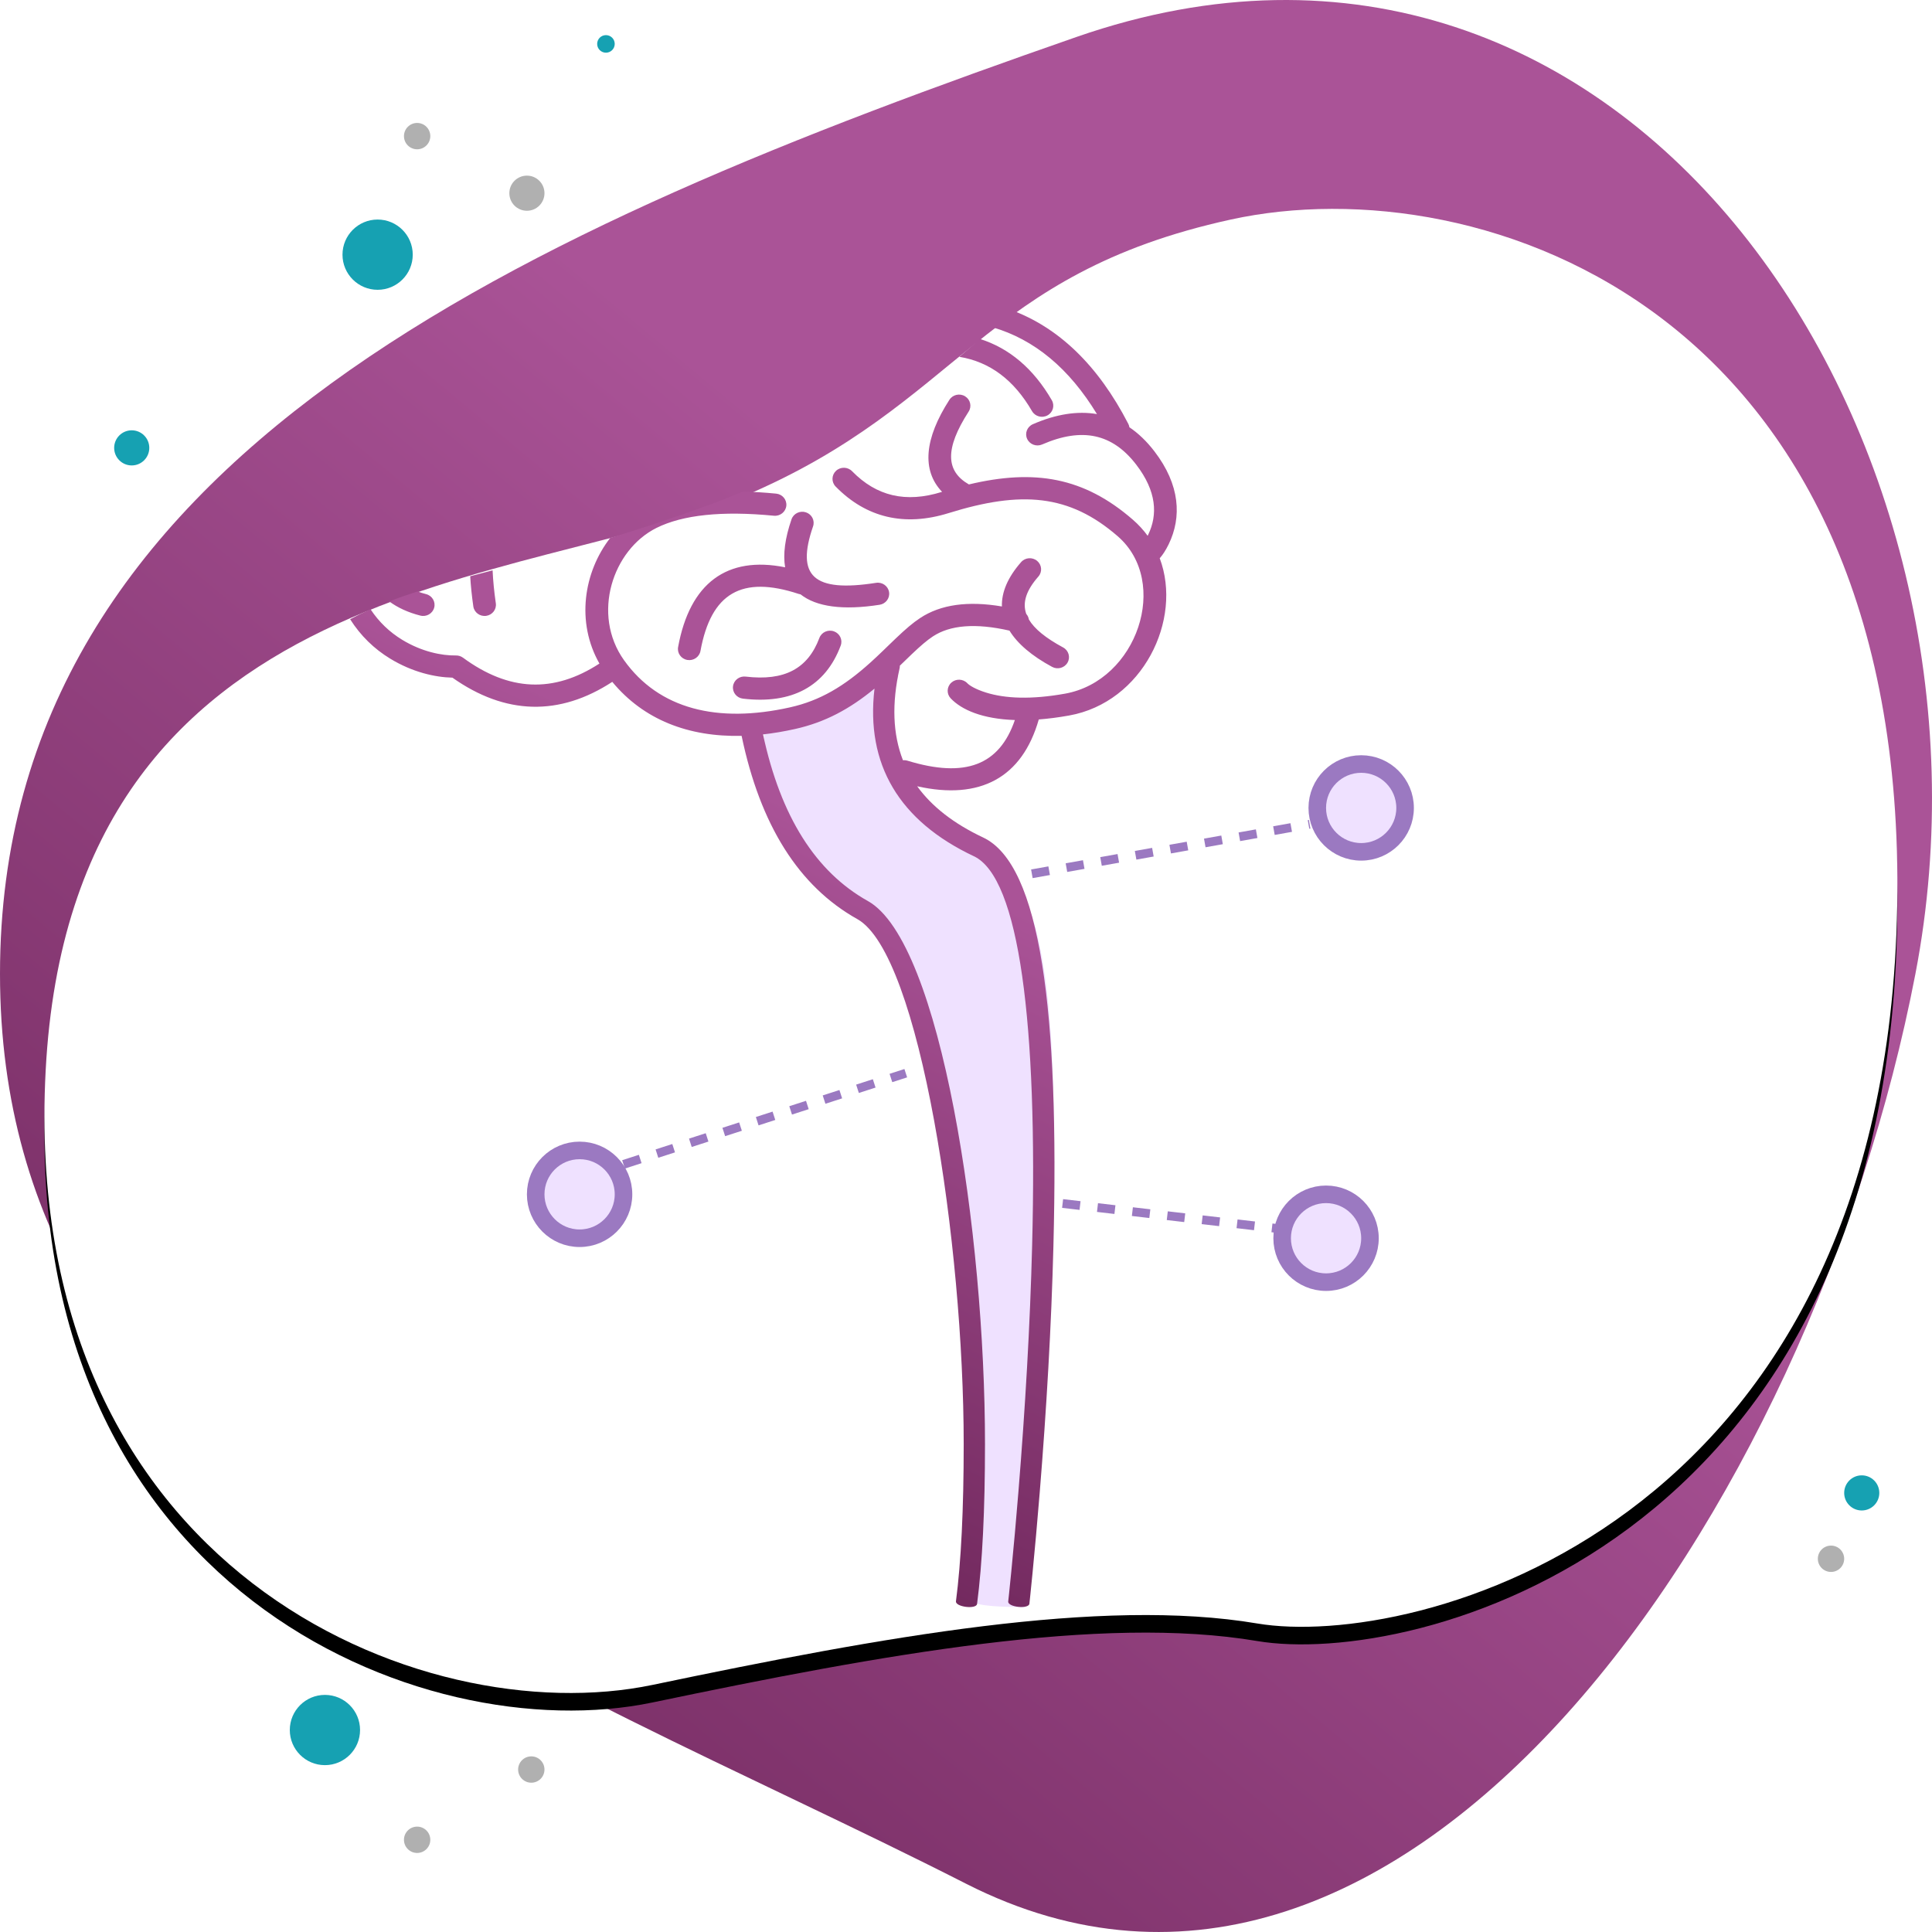 <?xml version="1.0" encoding="UTF-8"?>
<svg width="220px" height="220px" viewBox="0 0 220 220" version="1.1" xmlns="http://www.w3.org/2000/svg" xmlns:xlink="http://www.w3.org/1999/xlink">
    <!-- Generator: sketchtool 53 (72520) - https://sketchapp.com -->
    <title>70CA5C2F-34D6-4B41-BBD3-2985994B0F08</title>
    <desc>Created with sketchtool.</desc>
    <defs>
        <linearGradient x1="54.712%" y1="37.787%" x2="16.971%" y2="89.608%" id="linearGradient-1">
            <stop stop-color="#AA5397" offset="0%"></stop>
            <stop stop-color="#72295E" offset="100%"></stop>
        </linearGradient>
        <path d="M84.796,56.461 C60.147,66.949 8.196,64.966 5.199,121.919 C2.202,178.872 48.028,197.357 74.311,191.861 C100.594,186.366 125.407,181.87 143.155,184.867 C160.902,187.865 214.002,174.308 216,104.767 C217.998,35.227 168.616,18.768 140.159,24.999 C111.703,31.23 109.444,45.973 84.796,56.461 Z" id="path-2"></path>
        <filter x="-3.3%" y="-3.0%" width="106.6%" height="108.3%" filterUnits="objectBoundingBox" id="filter-3">
            <feOffset dx="0" dy="2" in="SourceAlpha" result="shadowOffsetOuter1"></feOffset>
            <feGaussianBlur stdDeviation="2" in="shadowOffsetOuter1" result="shadowBlurOuter1"></feGaussianBlur>
            <feColorMatrix values="0 0 0 0 0.447   0 0 0 0 0.162   0 0 0 0 0.369  0 0 0 0.3 0" type="matrix" in="shadowBlurOuter1"></feColorMatrix>
        </filter>
        <linearGradient x1="51.913%" y1="37.787%" x2="36.592%" y2="89.608%" id="linearGradient-4">
            <stop stop-color="#AA5397" offset="0%"></stop>
            <stop stop-color="#72295E" offset="100%"></stop>
        </linearGradient>
    </defs>
    <g id="propuesta-2" stroke="none" stroke-width="1" fill="none" fill-rule="evenodd">
        <g id="detalle_-Sistema-nervioso-autónomo" transform="translate(-42, -213)">
            <g id="SISTEMA-NERVIOSO-AUTÓNOMO_open" transform="translate(42, 213)">
                <path d="M110,214.5 C160.134,240.012 206.37,171.872 218.113,110.886 C229.855,49.9 185.453,-17.677 122.569,4.213 C59.685,26.103 0,51.972 0,110.886 C0,169.8 59.866,188.988 110,214.5 Z" id="Oval" fill="url(#linearGradient-1)"></path>
                <g id="Path-29">
                    <use fill="black" fill-opacity="1" filter="url(#filter-3)" xlink:href="#path-2"></use>
                    <use fill="#FFFFFF" fill-rule="evenodd" xlink:href="#path-2"></use>
                </g>
                <g id="icono" transform="translate(39, 35)">
                    <path d="M48,48.241 C47.844,52 50.54,63.127 60.357,69.567 C70.175,76.007 74.879,141.032 71.759,147.211 C71.759,147.737 73.739,148 77.7,148 C82.744,96.751 82.006,68.923 75.484,64.517 C57.917,53.832 63.295,42 63.295,42 C63.295,42 48,48.241 48,48.241 Z" id="Path-50" fill="#EFE1FF"></path>
                    <path d="M60.581,43.414 C57.743,45.748 54.952,47.248 51.537,48.012 C50.292,48.29 49.075,48.496 47.888,48.627 C49.898,57.989 53.89,64.285 59.833,67.605 C68.175,72.265 73.163,105.556 73.163,129.434 C73.163,136.955 72.863,143.02 72.261,147.638 C72.177,148.287 69.772,147.988 69.857,147.338 C70.443,142.834 70.738,136.863 70.738,129.434 C70.738,106.802 65.771,73.652 58.63,69.663 C51.949,65.93 47.565,58.943 45.448,48.792 C39.395,48.934 34.286,46.958 30.721,42.645 C24.694,46.579 18.535,46.419 12.518,42.166 C10.529,42.121 7.965,41.547 5.422,39.996 C3.604,38.887 2.066,37.401 0.868,35.512 C1.627,35.105 2.4,34.728 3.189,34.373 C4.16,35.84 5.375,36.986 6.792,37.851 C9.03,39.217 11.315,39.665 12.904,39.639 C13.198,39.63 13.486,39.719 13.722,39.892 C18.957,43.735 24.04,43.958 29.258,40.56 C26.577,35.852 27.46,30.146 30.484,26.257 C33.913,25.219 37.654,23.993 41.769,22.486 C43.075,22.008 44.352,21.502 45.599,20.974 C46.797,21.003 48.058,21.082 49.381,21.21 C50.091,21.279 50.61,21.899 50.54,22.594 C50.469,23.288 49.835,23.796 49.125,23.727 C43.198,23.151 38.738,23.632 35.758,25.114 C30.751,27.604 28.34,34.957 32.057,40.176 C32.06,40.179 32.062,40.182 32.064,40.185 C36.027,45.738 42.689,47.397 50.96,45.547 C54.389,44.78 57.126,43.144 60.128,40.433 C60.585,40.02 61.038,39.594 61.614,39.039 C61.591,39.061 62.709,37.978 63.015,37.687 C64.145,36.611 64.947,35.926 65.768,35.383 C68.119,33.825 71.237,33.405 75.089,34.059 C75.039,32.433 75.759,30.733 77.279,29.005 C77.744,28.476 78.561,28.416 79.103,28.871 C79.644,29.326 79.706,30.124 79.24,30.654 C77.879,32.202 77.398,33.587 77.861,34.907 C78.018,35.086 78.123,35.306 78.16,35.541 C78.796,36.617 80.084,37.661 82.06,38.727 C82.685,39.065 82.912,39.834 82.567,40.445 C82.222,41.056 81.435,41.278 80.81,40.941 C78.491,39.69 76.862,38.298 75.95,36.81 C72.071,35.928 69.176,36.179 67.219,37.476 C66.556,37.915 65.849,38.519 64.82,39.498 C64.558,39.748 63.662,40.615 63.467,40.803 C63.47,40.898 63.461,40.995 63.439,41.092 C62.534,45.109 62.657,48.592 63.822,51.572 C63.992,51.554 64.168,51.57 64.342,51.623 C70.91,53.632 74.8,52.141 76.564,46.992 C72.872,46.87 70.501,45.833 69.258,44.523 C68.772,44.011 68.803,43.211 69.327,42.736 C69.85,42.261 70.669,42.291 71.154,42.803 C71.389,43.051 72.063,43.482 73.284,43.864 C75.473,44.547 78.432,44.677 82.274,43.989 C90.514,42.515 94.258,31.266 88.286,26.072 C82.75,21.257 77.277,20.86 69.013,23.43 C64.004,24.988 59.644,23.969 56.156,20.403 C55.663,19.899 55.681,19.098 56.197,18.616 C56.713,18.133 57.532,18.151 58.026,18.656 C60.82,21.513 64.147,22.29 68.229,21.021 C68.244,21.016 68.259,21.011 68.275,21.007 C65.927,18.553 66.269,14.934 69.112,10.523 C69.493,9.932 70.291,9.755 70.896,10.127 C71.5,10.499 71.681,11.28 71.3,11.871 C68.578,16.096 68.692,18.643 71.314,20.153 C71.319,20.156 71.325,20.16 71.331,20.163 C78.787,18.387 84.417,19.323 90.005,24.183 C90.651,24.745 91.209,25.358 91.684,26.011 C91.703,25.974 91.722,25.936 91.741,25.897 C92.848,23.619 92.713,20.945 90.389,17.916 C87.678,14.382 84.236,13.626 79.668,15.613 C79.016,15.897 78.251,15.61 77.961,14.972 C77.67,14.335 77.964,13.587 78.617,13.303 C81.258,12.154 83.704,11.772 85.913,12.154 C82.742,6.942 78.788,3.649 74.001,2.262 C75.003,1.308 75.685,0.607 76.019,0.255 C81.536,2.252 86.044,6.595 89.483,13.267 C89.548,13.392 89.589,13.523 89.608,13.654 C90.636,14.349 91.588,15.264 92.458,16.399 C95.391,20.223 95.577,23.896 94.077,26.982 C93.735,27.686 93.383,28.197 93.121,28.498 C93.1,28.521 93.079,28.544 93.058,28.565 C95.703,35.596 91.1,44.981 82.739,46.477 C81.503,46.698 80.354,46.844 79.288,46.925 C77.393,53.556 72.612,56.14 65.441,54.534 C67.123,56.859 69.625,58.798 72.956,60.369 C79.512,63.462 81.633,80.241 80.955,106.861 C80.724,115.951 80.161,125.538 79.389,135.025 C79.119,138.345 78.841,141.416 78.572,144.163 C78.478,145.124 78.392,145.977 78.315,146.712 C78.269,147.153 78.236,147.457 78.219,147.615 C78.147,148.266 75.736,148.011 75.808,147.361 C75.825,147.207 75.858,146.907 75.903,146.471 C75.98,145.741 76.065,144.893 76.159,143.937 C76.427,141.202 76.703,138.144 76.972,134.837 C77.741,125.39 78.301,115.845 78.532,106.802 C79.173,81.614 77.065,64.939 71.902,62.504 C63.376,58.481 59.564,52.039 60.581,43.414 Z M14.543,30.617 C15.37,30.396 16.218,30.173 17.092,29.945 C17.146,31.118 17.268,32.369 17.46,33.699 C17.559,34.391 17.067,35.03 16.359,35.128 C15.652,35.225 14.998,34.743 14.898,34.052 C14.726,32.856 14.608,31.711 14.543,30.617 Z M72.571,3.59 C75.941,4.65 78.693,6.989 80.771,10.573 C81.124,11.181 80.906,11.952 80.284,12.297 C79.663,12.641 78.874,12.428 78.521,11.821 C76.452,8.254 73.723,6.209 70.244,5.632 C71.108,4.898 71.885,4.213 72.571,3.59 Z M5.319,33.485 C6.359,33.082 7.432,32.708 8.545,32.349 C8.852,32.465 9.175,32.566 9.515,32.652 C10.207,32.827 10.622,33.517 10.442,34.193 C10.263,34.869 9.557,35.275 8.865,35.099 C7.492,34.751 6.309,34.21 5.319,33.485 Z M50.403,29.6 C50.153,28.119 50.387,26.291 51.132,24.133 C51.361,23.472 52.095,23.117 52.771,23.34 C53.448,23.563 53.812,24.281 53.583,24.942 C51.626,30.609 53.623,32.484 60.758,31.369 C61.463,31.258 62.126,31.728 62.239,32.418 C62.352,33.107 61.871,33.755 61.166,33.866 C56.988,34.519 53.947,34.097 52.163,32.682 C52.09,32.671 52.017,32.653 51.945,32.63 C45.464,30.495 41.972,32.523 40.763,39.127 C40.637,39.814 39.965,40.272 39.262,40.149 C38.559,40.026 38.091,39.369 38.217,38.681 C39.551,31.393 43.783,28.267 50.403,29.6 Z M56.732,38.514 C54.994,43.165 51.156,45.216 45.597,44.555 C44.888,44.471 44.383,43.841 44.469,43.148 C44.555,42.455 45.2,41.961 45.909,42.045 C50.324,42.57 52.996,41.141 54.303,37.646 C54.548,36.99 55.291,36.653 55.962,36.893 C56.633,37.132 56.978,37.858 56.732,38.514 Z" id="Combined-Shape" fill="url(#linearGradient-4)" fill-rule="nonzero"></path>
                    <circle id="Oval" stroke="#9B79C1" stroke-width="2" fill="#EFE1FF" cx="116" cy="57" r="5"></circle>
                    <circle id="Oval-Copy" stroke="#9B79C1" stroke-width="2" fill="#EFE1FF" cx="112" cy="106" r="5"></circle>
                    <circle id="Oval-Copy-2" stroke="#9B79C1" stroke-width="2" fill="#EFE1FF" cx="27" cy="101" r="5"></circle>
                    <path d="M32,97.591 L64.142,87.206" id="Path-51" stroke="#9B79C1" stroke-dasharray="2,2"></path>
                    <path d="M78.5,64.5 L110.131,58.857" id="Path-52" stroke="#9B79C1" stroke-dasharray="2"></path>
                    <path d="M82,102.045 L107,104.955" id="Path-53" stroke="#9B79C1" stroke-dasharray="2"></path>
                </g>
                <circle id="Oval" fill="#16A1B2" cx="43" cy="29" r="4"></circle>
                <circle id="Oval-Copy-3" fill="#16A1B2" cx="37" cy="197" r="4"></circle>
                <circle id="Oval-Copy" fill="#16A1B2" cx="15" cy="51" r="2"></circle>
                <circle id="Oval-Copy-9" fill="#16A1B2" cx="69" cy="5" r="1"></circle>
                <circle id="Oval-Copy-8" fill="#B0B0B0" cx="60" cy="22" r="2"></circle>
                <circle id="Oval-Copy-2" fill="#16A1B2" cx="212" cy="170" r="2"></circle>
                <circle id="Oval-Copy-4" fill="#B0B0B0" cx="60.5" cy="201.5" r="1.5"></circle>
                <circle id="Oval-Copy-7" fill="#B0B0B0" cx="47.5" cy="15.5" r="1.5"></circle>
                <circle id="Oval-Copy-5" fill="#B0B0B0" cx="47.5" cy="209.5" r="1.5"></circle>
                <circle id="Oval-Copy-6" fill="#B0B0B0" cx="208.5" cy="177.5" r="1.5"></circle>
            </g>
        </g>
    </g>
</svg>
